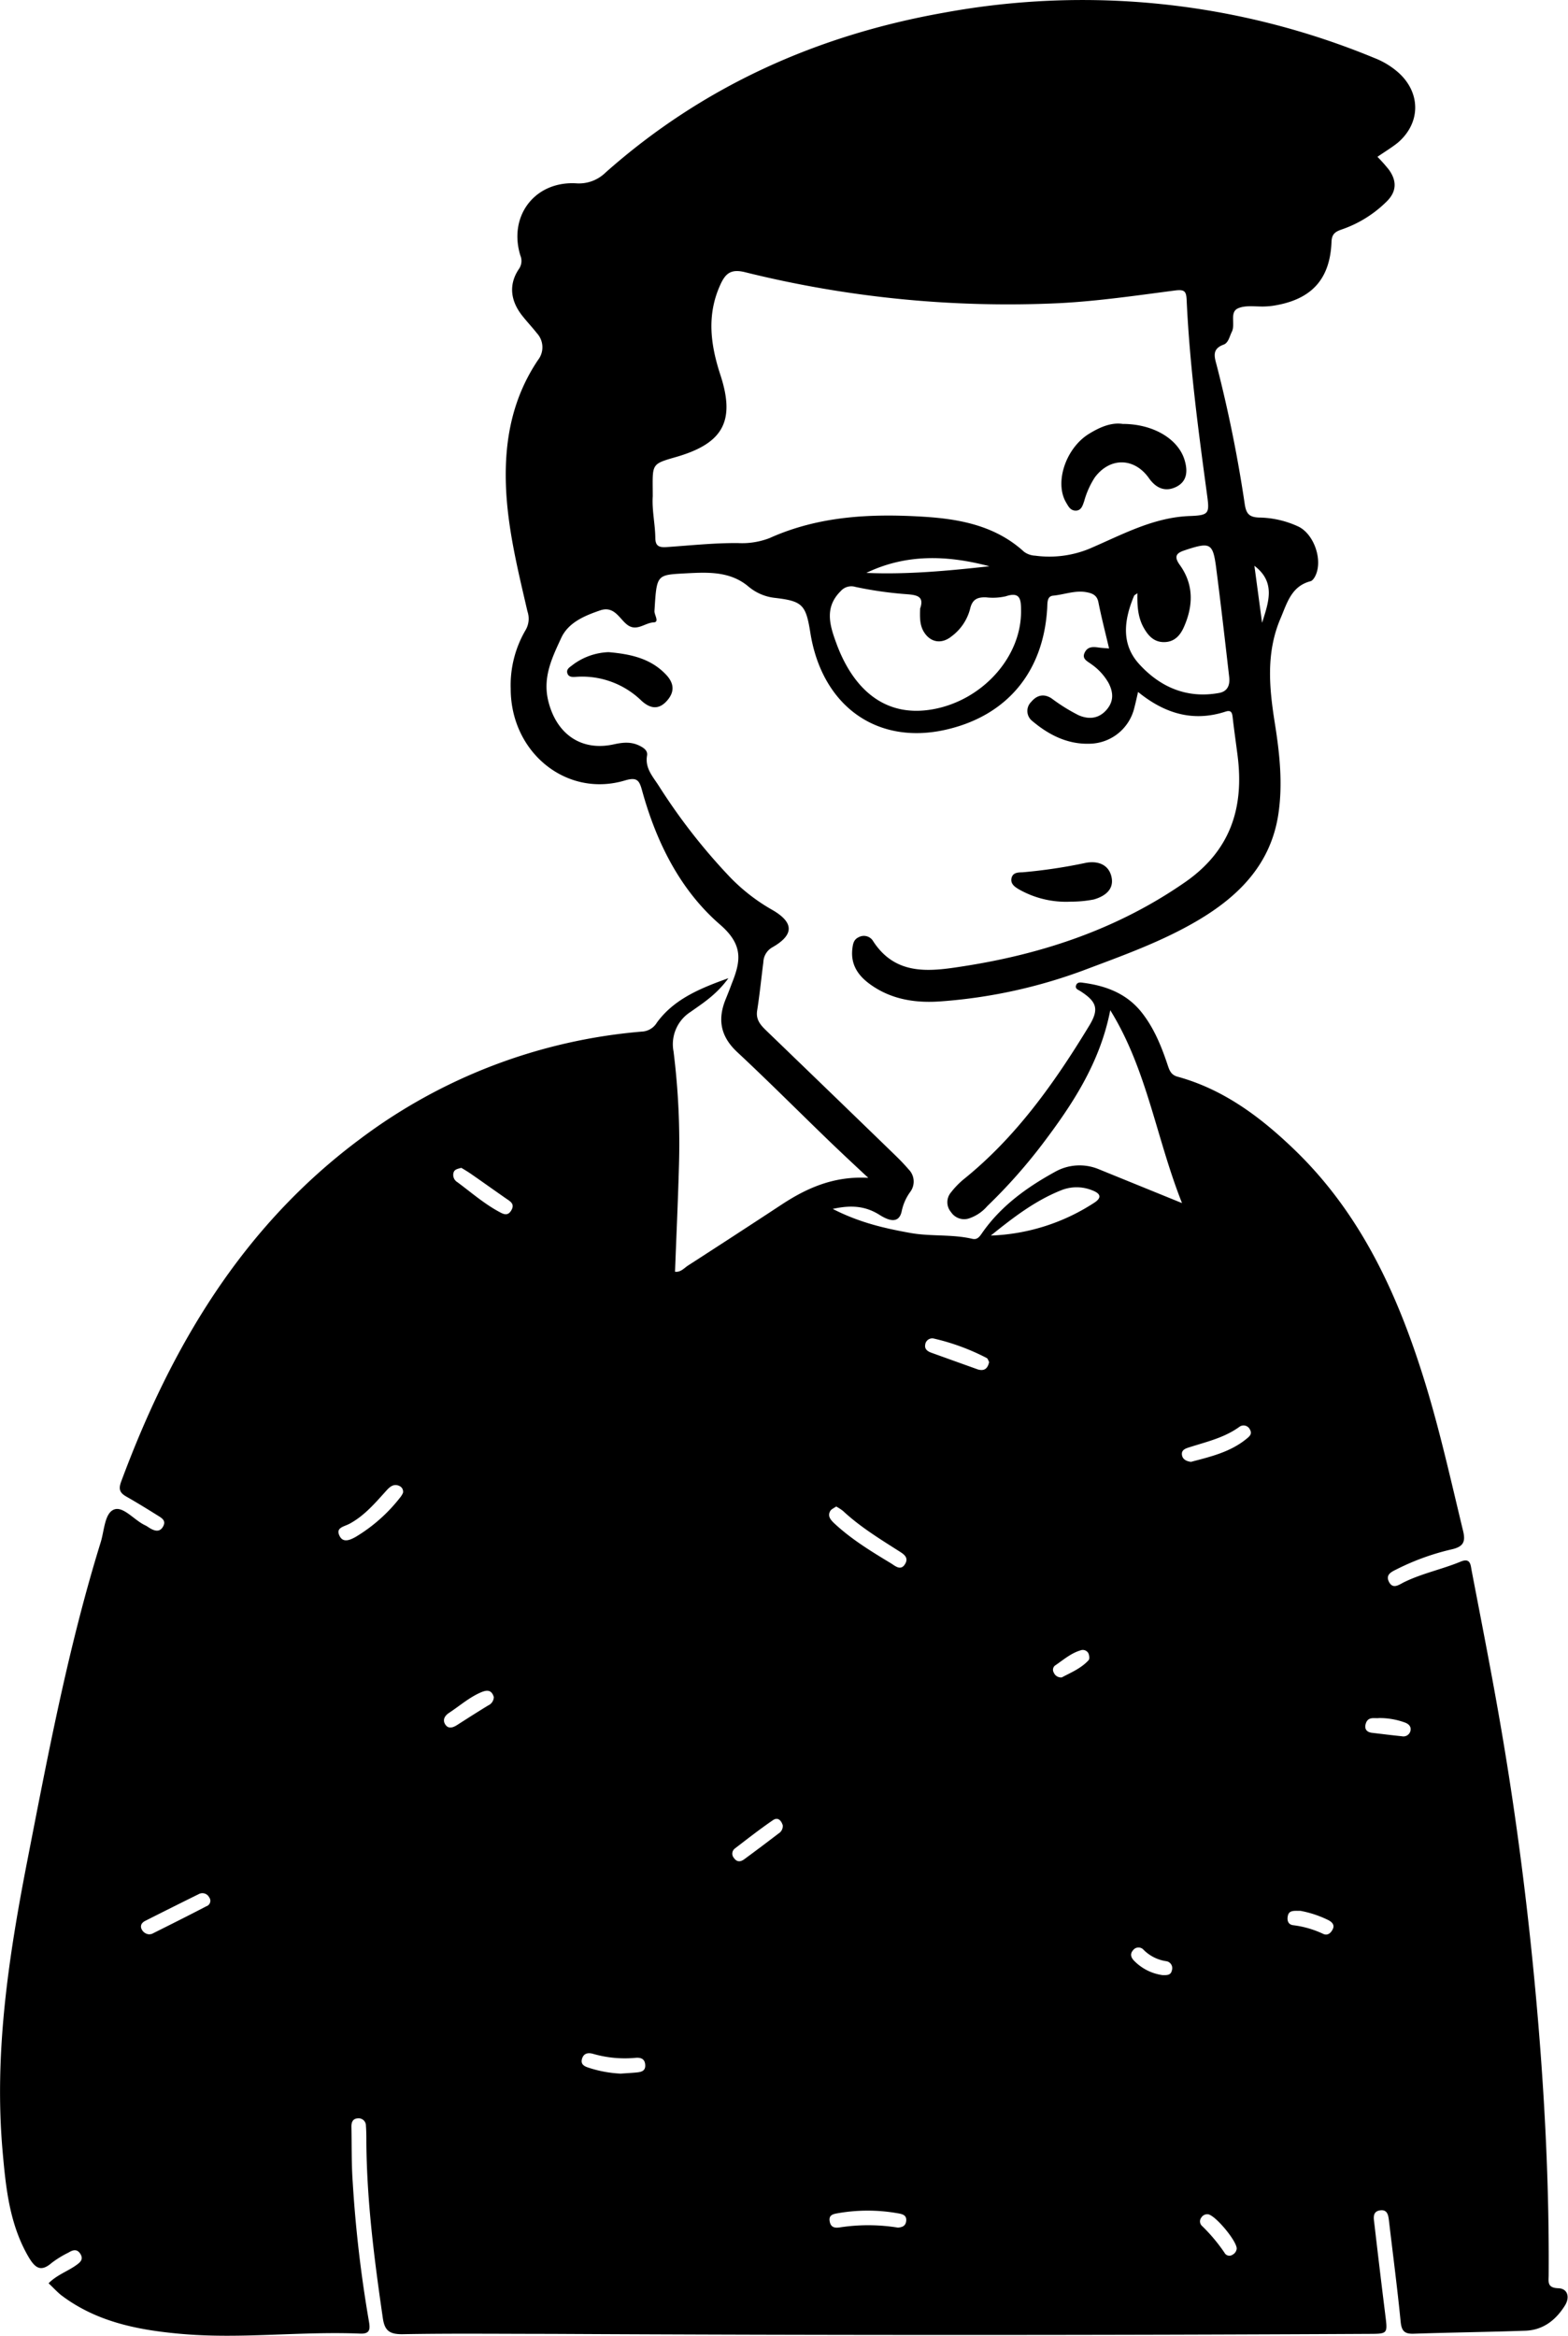 <svg xmlns="http://www.w3.org/2000/svg" viewBox="0 0 371.5 553.17"><title>andreaminervini</title><g id="Livello_2" data-name="Livello 2"><g id="Livello_1-2" data-name="Livello 1"><g id="CqV3L4.tif"><path d="M11.51,540.75c2-2,4.46-2.8,6.51-4.26.92-.65,1.83-1.35,1.05-2.65s-1.81-1-2.82-.37a23.87,23.87,0,0,0-4,2.45c-2.65,2.31-4,1.1-5.49-1.41-4.47-7.67-5.36-16.19-6.12-24.74-2.1-23.37,1.39-46.3,5.83-69.09,4.94-25.34,9.73-50.72,17.39-75.43.85-2.74.92-6.83,3.12-7.73s4.79,2.49,7.37,3.7c.54.25,1,.65,1.56.92,1.09.55,2.1.59,2.76-.67s-.19-1.84-1-2.36c-2.56-1.6-5.13-3.19-7.75-4.68-1.5-.86-1.89-1.7-1.23-3.49,11.84-31.95,28.7-60.41,56.57-81.15A128.92,128.92,0,0,1,152,244.32a4.4,4.4,0,0,0,3.65-2.16c4-5.45,9.94-8,16.93-10.49-2.82,3.88-6,5.88-9,8a9.09,9.09,0,0,0-4,9.36,175.55,175.55,0,0,1,1.27,27.5c-.23,8.2-.61,16.4-.92,24.65,1.33.19,2.15-.86,3.11-1.48q11.12-7.17,22.17-14.43c6.08-4,12.48-6.78,20.51-6.32-3.23-3-6.5-6.05-9.69-9.13-7.13-6.89-14.13-13.91-21.38-20.67-3.91-3.65-4.68-7.65-2.75-12.43.5-1.23,1-2.48,1.45-3.71,2.09-5.23,2.92-9.11-2.71-14-9.51-8.21-15.15-19.58-18.52-31.81-.64-2.34-1.17-3.22-4-2.38C134.29,189,121,178.27,121,163.12a25.8,25.8,0,0,1,3.51-13.87,5.32,5.32,0,0,0,.46-4.44c-2.12-9.16-4.39-18.29-5-27.75-.7-11.4,1-22.14,7.5-31.8a4.9,4.9,0,0,0-.25-6.33c-1.12-1.42-2.37-2.74-3.49-4.16-2.84-3.59-3.21-7.43-.83-11a3.34,3.34,0,0,0,.38-3.28c-2.86-9.32,3.4-17.57,13.13-17.08a9,9,0,0,0,7.08-2.56C166.55,20.4,193.58,8.33,223.69,3a181,181,0,0,1,102,10.76,18.91,18.91,0,0,1,5.55,3.36c5.42,4.78,5.43,12-.08,16.69C329.67,35,328,36,326.35,37.14a37.23,37.23,0,0,1,2.73,3.07c1.86,2.59,1.87,5.12-.51,7.48a28,28,0,0,1-10.67,6.65c-1.45.51-2.36,1-2.43,2.92-.34,9-4.85,13.77-13.9,15.16a18,18,0,0,1-1.8.16c-2.17.1-4.59-.38-6.44.44-2.09.91-.56,3.76-1.49,5.59-.54,1.07-.77,2.55-1.91,3-2.8,1-2.23,2.83-1.68,4.85a318.81,318.81,0,0,1,6.67,33c.35,2.16,1,3,3.3,3.11a22.77,22.77,0,0,1,9.45,2.16c3.78,1.88,5.89,8.25,3.83,11.92-.23.4-.6.9-1,1-4.57,1.19-5.56,5.19-7.11,8.81-3.47,8.12-2.69,16.39-1.35,24.81,1.14,7.15,1.93,14.39.82,21.65-1.81,11.78-9.36,19.33-19.05,25.06-8.55,5.05-17.9,8.36-27.16,11.85a122.41,122.41,0,0,1-33.42,7.3c-6,.49-11.85-.3-16.94-3.92-2.91-2.06-4.81-4.7-4.34-8.56.14-1.14.32-2.14,1.48-2.68a2.56,2.56,0,0,1,3.3.71c5.44,8.64,13.79,7.37,21.78,6.12,18.79-2.94,36.45-8.89,52.28-19.88,10.72-7.45,14-17.58,12.43-29.94-.38-3-.82-6-1.16-9-.13-1.12-.29-1.91-1.72-1.44-7.69,2.5-14.42.44-20.7-4.66-.33,1.39-.56,2.52-.86,3.63a11.08,11.08,0,0,1-10.73,8.63c-5.17.14-9.6-2.11-13.47-5.38a3,3,0,0,1-.26-4.53c1.35-1.62,3-2,4.81-.84a42.44,42.44,0,0,0,6.42,4c2.56,1.11,4.85.73,6.59-1.25s1.7-4.09.5-6.4a13.58,13.58,0,0,0-4.12-4.47c-.9-.69-2.32-1.22-1.48-2.81.68-1.31,1.88-1.3,3.14-1.12.81.12,1.63.15,2.59.24-.9-3.82-1.82-7.39-2.54-11-.34-1.7-1.55-2.09-2.83-2.33-2.68-.49-5.25.57-7.88.82-1.49.13-1.34,1.73-1.41,2.95-.87,15.17-9.61,25.58-24.17,28.83-16.25,3.62-29.19-5.69-31.95-23-1.05-6.59-1.84-7.48-8.28-8.24a11.71,11.71,0,0,1-6.48-2.78c-4.59-3.79-10.19-3.27-15.59-3-6.12.35-6.06.5-6.58,8.87-.06.93,1.24,2.63-.19,2.7-2.14.09-4.13,2.39-6.46.4-1.8-1.53-3-4.35-6.25-3.23-3.73,1.28-7.52,2.87-9.21,6.55-2.13,4.62-4.43,9.27-3.05,14.89,1.9,7.77,7.75,12,15.54,10.27,2.07-.45,4-.67,6,.29,1.05.51,2.07,1.17,1.86,2.37-.52,3,1.4,5,2.8,7.2a140.8,140.8,0,0,0,16.68,21.41A44.26,44.26,0,0,0,183,215.51c5.19,3,5.12,5.92,0,8.84a4.19,4.19,0,0,0-2.14,3.51c-.49,3.82-.87,7.65-1.47,11.46-.37,2.29.94,3.58,2.35,4.94Q196.62,258.6,211.48,273c1.3,1.26,2.6,2.54,3.77,3.92a4.08,4.08,0,0,1,.43,5.33,11.82,11.82,0,0,0-2.05,4.64c-.7,3.17-3.3,2.05-5.2.86-3.23-2.05-6.56-2.46-11.13-1.44,6.38,3.26,12.27,4.59,18.31,5.68,4.9.89,9.89.27,14.74,1.4,1.09.26,1.62-.34,2.25-1.25,4.42-6.42,10.57-10.87,17.29-14.57a11.84,11.84,0,0,1,10.49-.64l19.67,8c-6.17-15.57-8.28-31.6-17-45.68-2.42,12.44-8.95,22.31-16.14,31.79a127.78,127.78,0,0,1-13,14.61,9.81,9.81,0,0,1-4.13,2.84,3.72,3.72,0,0,1-4.46-1.43,3.58,3.58,0,0,1,0-4.67,19.32,19.32,0,0,1,3-3.1c12.42-10,21.5-22.81,29.69-36.28,2.46-4,1.89-5.77-2.08-8.3-.48-.31-1.22-.51-1-1.29.28-.94,1.17-.74,1.82-.65,5.29.71,10.07,2.51,13.57,6.79,3,3.71,4.79,8.07,6.29,12.56.42,1.25.76,2.43,2.37,2.87,10.94,3,19.69,9.58,27.66,17.25,16,15.39,24.77,34.87,31.13,55.65,3.49,11.42,6.07,23.1,8.88,34.7.63,2.6,0,3.68-2.54,4.31a57.69,57.69,0,0,0-12.92,4.61c-1.17.62-3.08,1.24-2.1,3.14s2.54.53,3.7,0c4.26-2.06,8.91-3,13.26-4.8,2.38-1,2.37.82,2.62,2.11,2.27,11.85,4.61,23.69,6.67,35.58,4.18,24,7.19,48.25,9.19,72.56,1.6,19.52,2.52,39.08,2.39,58.67,0,1.6-.44,3.07,2.31,3.16,2.22.08,2.76,2.16,1.53,4.11-2.17,3.46-5.19,5.81-9.39,5.95-8.82.31-17.64.41-26.46.71-2.19.07-2.84-.69-3.06-2.85-.78-7.93-1.82-15.83-2.75-23.75-.16-1.37-.31-2.9-2.17-2.61s-1.44,2-1.3,3.22q1.25,10.8,2.59,21.58c.55,4.41.59,4.43-3.81,4.45q-97,.51-194,0c-11.72,0-23.45-.14-35.17.08-3.12,0-4.14-1-4.55-3.9-2-13.76-3.77-27.53-3.89-41.46,0-1.33,0-2.66-.1-4a1.73,1.73,0,0,0-1.89-1.77c-1.22.05-1.57.92-1.55,2,.09,4.35,0,8.72.3,13a301.65,301.65,0,0,0,3.85,33.1c.34,1.93.2,3-2.15,2.88-14.36-.59-28.73,1.39-43.1,0-10-.94-19.6-2.93-27.79-9.2C13.43,542.69,12.53,541.7,11.51,540.75ZM154.65,117.52c-.21,3.28.56,6.51.61,9.76,0,1.93.72,2.41,2.62,2.29,5.65-.38,11.29-1,17-.95a18.11,18.11,0,0,0,7.42-1.17c11.72-5.28,24.11-5.84,36.56-5.07,8.53.53,17,2.12,23.74,8.28a4.8,4.8,0,0,0,2.66.94A25,25,0,0,0,258,130c7.73-3.29,15.16-7.47,23.89-7.79,4.62-.17,4.7-.6,4.08-5.13-2.07-15.27-4.11-30.56-4.82-46-.09-2.07-.47-2.57-2.71-2.29-9.08,1.18-18.18,2.52-27.31,3a258.4,258.4,0,0,1-74.63-7.33c-3.32-.82-4.61.3-5.81,2.92-3.29,7.17-2.38,14.19,0,21.45,3.59,11,.55,16.22-10.57,19.42-5.53,1.59-5.53,1.59-5.48,7.45ZM218,144.13c1.06-3-.84-3.24-3.55-3.43A90,90,0,0,1,202.68,139a3.34,3.34,0,0,0-3.5,1c-3.92,3.88-2.58,8.14-1,12.42,3.64,9.91,10.83,17.79,23,15.53,11.66-2.16,20.94-12.46,20.73-23.47,0-2.48-.19-4.41-3.61-3.26a13.75,13.75,0,0,1-4.68.25c-2-.06-3.26.41-3.79,2.78a11.81,11.81,0,0,1-4.41,6.48c-2.43,1.95-5.15,1.4-6.66-1.3C217.92,147.89,217.93,146.21,218,144.13Zm51.48-3.65c-.44.35-.71.45-.79.63-2.31,5.51-3.16,11.23,1.06,16,5,5.58,11.41,8.42,19.12,7,2-.38,2.59-1.9,2.35-3.84-1-8.73-2-17.47-3.13-26.18-.73-5.37-1.45-5.67-6.7-4l-.68.23c-1.93.63-2.69,1.39-1.19,3.47,3.3,4.59,3.24,9.57,1,14.66-.95,2.19-2.42,3.67-4.87,3.62s-3.8-1.74-4.87-3.76C269.55,145.87,269.43,143.28,269.48,140.48ZM234.75,292.62a47.93,47.93,0,0,0,24.5-7.77c1.87-1.21,1.51-2.19-.47-2.94a9.82,9.82,0,0,0-7.4,0C245.2,284.38,240,288.39,234.75,292.62Zm-.33-158.51c-9.88-2.62-19.68-3-29.16,1.57C215,136.1,224.7,135.18,234.42,134.11ZM198.11,356.79c-.51.37-1.14.61-1.4,1.06-.66,1.15,0,2,.84,2.82,4.06,3.82,8.79,6.7,13.52,9.56,1,.61,2.35,1.92,3.39.14.93-1.59-.47-2.38-1.59-3.09-4.56-2.91-9.18-5.74-13.16-9.46A10.83,10.83,0,0,0,198.11,356.79ZM95.47,353.58a1.46,1.46,0,0,0-.75-1.61c-1.33-.69-2.29.07-3.13,1-2.66,2.94-5.23,6-8.79,7.91-1.41.74-3.41.91-2.28,3,.87,1.6,2.59.76,3.81.07A38.31,38.31,0,0,0,95,354.4,5.5,5.5,0,0,0,95.47,353.58Zm117.29,174c.6-.11,1.78-.12,1.94-1.58s-1-1.66-2.13-1.85a41,41,0,0,0-14,0c-1.11.2-2.25.36-2,1.91s1.33,1.63,2.45,1.45A44.39,44.39,0,0,1,212.76,527.57ZM35.32,458.11A3.15,3.15,0,0,0,36,458c4.31-2.16,8.63-4.31,12.9-6.54a1.36,1.36,0,0,0,.66-2.11,1.81,1.81,0,0,0-2.5-.75q-6.32,3.12-12.61,6.3c-.68.34-1.21.87-1,1.73A2.14,2.14,0,0,0,35.32,458.11Zm246.86-111.9c4.62-1.21,9.32-2.31,13.16-5.46.66-.54,1.38-1.12.84-2.1a1.66,1.66,0,0,0-2.45-.79c-3.68,2.7-8.05,3.64-12.25,5-.88.29-1.6.7-1.44,1.74S281.13,346.09,282.18,346.21ZM109.3,276.58c-.92.26-1.67.35-1.87,1.24a2,2,0,0,0,.94,2.16c3.2,2.37,6.21,5,9.71,6.92,1.08.59,2.18,1.27,3.07-.27s-.29-2.12-1.29-2.81c-2.77-1.93-5.51-3.89-8.28-5.81C110.8,277.47,110,277,109.3,276.58Zm125.05,46c-.17-.28-.3-.88-.65-1a52.83,52.83,0,0,0-12.41-4.56,1.68,1.68,0,0,0-2.09,1.49c-.17,1,.57,1.53,1.38,1.83q5.55,2,11.14,4C233.1,324.71,234,324.27,234.35,322.54ZM147.06,491.1c1.2-.09,2.41-.15,3.61-.26s2.29-.3,2.2-1.8-1.09-1.78-2.3-1.68a27.12,27.12,0,0,1-10-.93c-1.15-.34-2.22-.22-2.65,1.08-.47,1.46.61,1.9,1.7,2.24A28.61,28.61,0,0,0,147.06,491.1Zm38.4-58.79c-.33-1.13-1.14-2.05-2.32-1.24-3.08,2.1-6,4.39-9,6.69a1.54,1.54,0,0,0-.26,2.26c.74,1.06,1.61.93,2.48.29q4.08-3,8.1-6.08A2.08,2.08,0,0,0,185.46,432.31ZM117,401.93c-.51-1.74-1.6-1.75-3.07-1.12-2.8,1.21-5.06,3.23-7.57,4.87-1,.68-1.57,1.65-.85,2.75s1.83.73,2.82.09c2.43-1.56,4.86-3.11,7.32-4.61A2.26,2.26,0,0,0,117,401.93ZM286.11,524.4a1.67,1.67,0,0,0-1.5.81,1.46,1.46,0,0,0,.22,2,40.82,40.82,0,0,1,5.28,6.3A1.3,1.3,0,0,0,292,534a1.86,1.86,0,0,0,1-1.38C293.2,530.91,287.8,524.41,286.11,524.4Zm22-71.85c-1.54,0-2.74-.19-3,1.25-.2,1,.06,2,1.28,2.15a23.21,23.21,0,0,1,7.16,2.08c1.06.45,1.84-.29,2.26-1.24s-.27-1.6-1-2A25.43,25.43,0,0,0,308.13,452.55Zm18.61-45.66c-1,.16-2.69-.51-3.18,1.49-.28,1.12.28,1.84,1.48,2,2.37.28,4.74.58,7.12.82a1.71,1.71,0,0,0,2-1.16c.34-1.17-.46-1.82-1.42-2.14A17.44,17.44,0,0,0,326.74,406.89Zm-51.32,60.88c.9,0,2,.14,2.25-1.13a1.66,1.66,0,0,0-1.35-2.17,9.48,9.48,0,0,1-5.34-2.68,1.61,1.61,0,0,0-2.52.1c-.81.92-.42,1.82.31,2.53A11.6,11.6,0,0,0,275.42,467.77Zm-23.81-70.52c2.09-1.12,4.54-2.1,6.33-4.07.28-.3.16-1.18-.06-1.65a1.51,1.51,0,0,0-1.86-.67c-2.33.69-4.13,2.31-6.09,3.63a1.3,1.3,0,0,0-.24,1.64A1.83,1.83,0,0,0,251.61,397.25ZM297.2,134l1.82,13.5C300.52,142.71,302.37,137.93,297.2,134Z"/><path d="M144.19,154.45c5.14.45,9.81,1.44,13.42,5.13,2,2,2.42,4.1.43,6.36s-4,1.86-6,.07a20.17,20.17,0,0,0-15.46-5.72c-.82.05-1.85.17-2.16-.85s.66-1.47,1.3-2A15.07,15.07,0,0,1,144.19,154.45Z"/><path d="M253.72,213.54a22.57,22.57,0,0,1-12.16-2.83c-1-.57-2.23-1.33-1.9-2.76s1.79-1.32,2.68-1.37a123.68,123.68,0,0,0,15-2.25c2.64-.47,5.32.32,6,3.34s-1.63,4.62-4.18,5.35A27.94,27.94,0,0,1,253.72,213.54Z"/><path d="M266,100.4c7.14,0,13.09,3.48,14.64,8.49.75,2.43.76,5-1.86,6.36s-4.87.41-6.56-2c-3.49-4.93-9.25-5-12.84-.17a20.14,20.14,0,0,0-2.5,5.58c-.35,1-.66,2.26-2,2.27s-1.8-1.11-2.34-2c-2.76-4.81.07-13,5.64-16.29C260.67,101.13,263.33,100,266,100.4Z"/></g></g></g></svg>